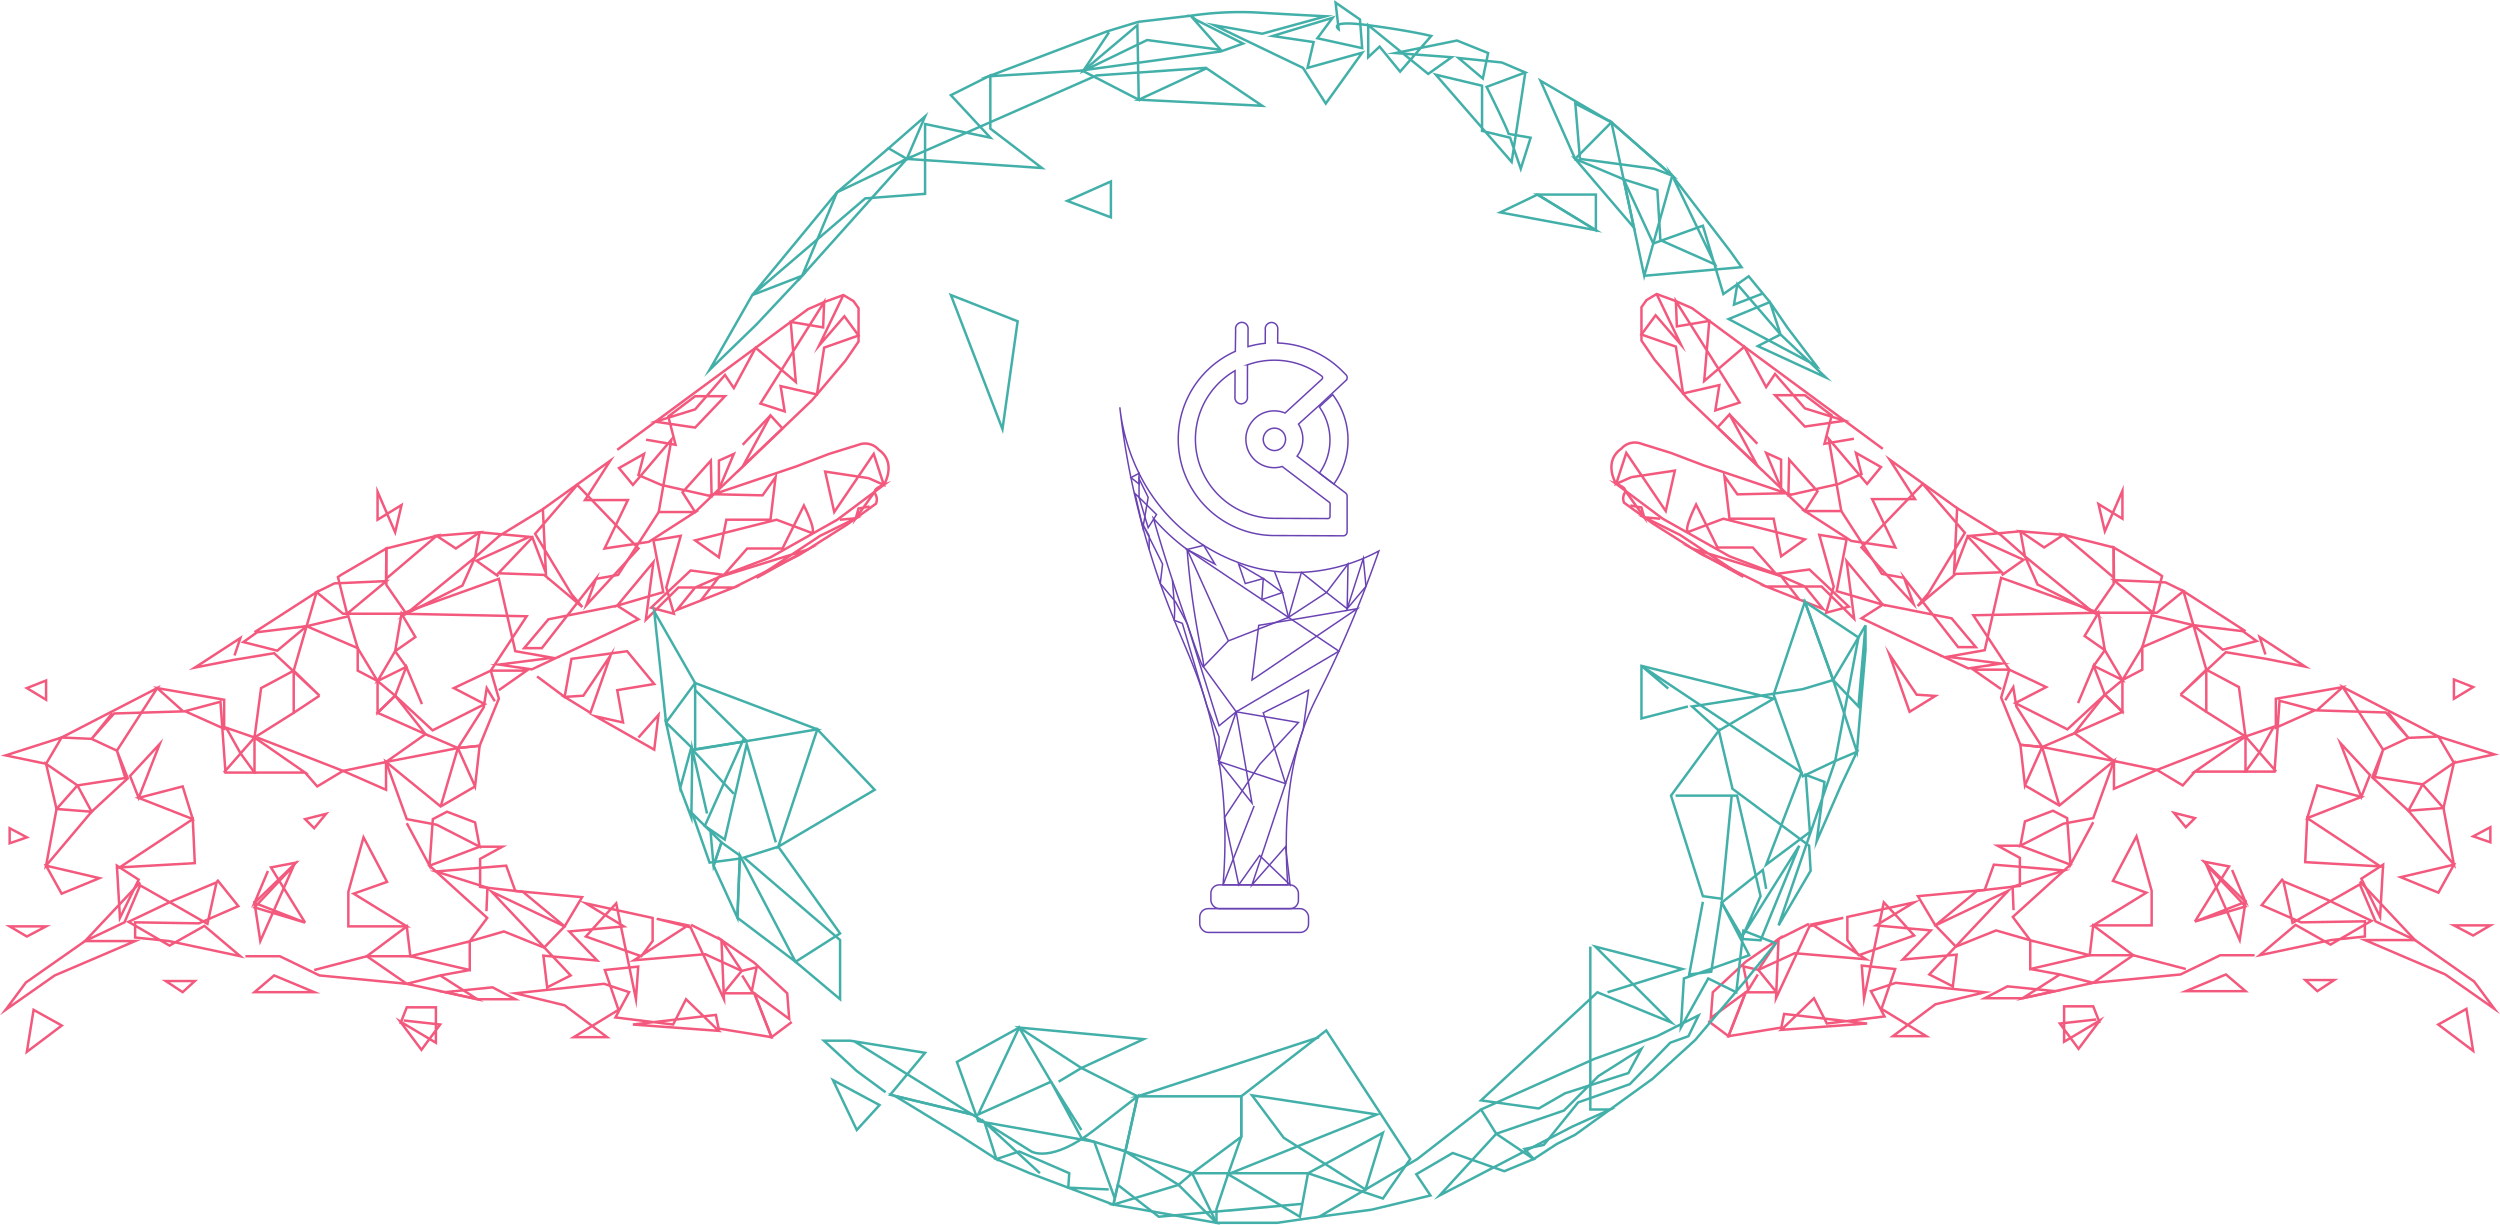 <svg id="Layer_1" data-name="Layer 1" xmlns="http://www.w3.org/2000/svg" viewBox="0 0 5011.35 2455"><title>BOUNTY LINE ART 2</title><g id="LEFT_HAND" data-name="LEFT HAND"><polygon points="11.19 1514.21 123.46 1478.38 92.36 1531.11 11.19 1514.21" style="fill:none;stroke:#f3587d;stroke-miterlimit:10;stroke-width:5px"/><polygon points="113.32 1621.7 155.23 1574.38 92.36 1531.11 113.32 1621.7" style="fill:none;stroke:#f3587d;stroke-miterlimit:10;stroke-width:5px"/><polygon points="92.36 1735.28 113.32 1621.7 183.63 1627.11 92.36 1735.28" style="fill:none;stroke:#f3587d;stroke-miterlimit:10;stroke-width:5px"/><polygon points="123.46 1791.39 121.55 1787.94 92.36 1735.28 199.18 1760.29 123.46 1791.39" style="fill:none;stroke:#f3587d;stroke-miterlimit:10;stroke-width:5px"/><polygon points="11.19 2024.29 51.8 1969.53 170.44 1886.38 270.84 1886.38 109.6 1955.33 11.19 2024.29" style="fill:none;stroke:#f3587d;stroke-miterlimit:10;stroke-width:5px"/><polyline points="280.98 1768.74 170.44 1886.38 249.54 1848.85 280.98 1774.83 339.8 1808.29 415.85 1851.9 434.11 1768.74 346.89 1805.25 257.65 1847.84 339.8 1895.5 409.77 1855.95 481.77 1916.8 338.78 1886.38 270.84 1879.28 270.84 1848.85 398.61 1850.88 477.71 1816.4 435.12 1763.33" style="fill:none;stroke:#f3587d;stroke-miterlimit:10;stroke-width:5px"/><polygon points="234.33 1735.28 240.42 1840.07 277.94 1763.33 234.33 1735.28" style="fill:none;stroke:#f3587d;stroke-miterlimit:10;stroke-width:5px"/><polygon points="390.5 1730.21 239.76 1738.77 386.44 1641.98 390.5 1730.21" style="fill:none;stroke:#f3587d;stroke-miterlimit:10;stroke-width:5px"/><polygon points="366.16 1576.4 386.44 1641.98 277.94 1599.39 366.16 1576.4" style="fill:none;stroke:#f3587d;stroke-miterlimit:10;stroke-width:5px"/><polygon points="320.19 1491.22 277.94 1599.39 260.7 1555.45 320.19 1491.22" style="fill:none;stroke:#f3587d;stroke-miterlimit:10;stroke-width:5px"/><polygon points="234.33 1504.74 256.13 1560.18 183.63 1627.11 155.23 1574.38 251.23 1559.5 234.33 1504.74" style="fill:none;stroke:#f3587d;stroke-miterlimit:10;stroke-width:5px"/><polygon points="183.63 1481.08 234.33 1504.74 315.13 1379.33 222.7 1427.09 123.46 1478.38 183.63 1481.08" style="fill:none;stroke:#f3587d;stroke-miterlimit:10;stroke-width:5px"/><polyline points="224.87 1429.7 183.63 1481.08 228.75 1430.21 367.18 1425.98 315.13 1379.33 449.32 1402.66 449.32 1460.8 370.89 1425.64 441.88 1406.71 452.02 1548.68 510.16 1548.68 481.77 1509.47 453.37 1458.77 510.16 1478.38 448.64 1548.68" style="fill:none;stroke:#f3587d;stroke-miterlimit:10;stroke-width:5px"/><polygon points="611.57 1548.68 510.16 1548.68 510.16 1478.38 611.57 1548.68" style="fill:none;stroke:#f3587d;stroke-miterlimit:10;stroke-width:5px"/><polygon points="523.35 1379.33 510.16 1478.38 588.75 1428.85 588.75 1344.35 523.35 1379.33" style="fill:none;stroke:#f3587d;stroke-miterlimit:10;stroke-width:5px"/><path d="M630.8,2573.85l-51.72,34.3Z" transform="translate(9.67 -1179.3)" style="fill:none;stroke:#f3587d;stroke-miterlimit:10;stroke-width:5px"/><polyline points="470.11 1313.92 481.77 1278.94 390.5 1338.26 467.06 1323.05 549.46 1309.36 640.47 1394.54 588.75 1344.35 614.61 1255.22 555.8 1304.29 487.85 1287.05 515.49 1267.28 614.61 1255.22 634.56 1186.99 510.16 1267.28" style="fill:none;stroke:#f3587d;stroke-miterlimit:10;stroke-width:5px"/><polygon points="588.75 1735.28 510.16 1818.94 611.57 1849.36 510.16 1809.81 521.82 1886.38 588.75 1735.28" style="fill:none;stroke:#f3587d;stroke-miterlimit:10;stroke-width:5px"/><polygon points="728.7 1678.49 726.71 1685.62 698.27 1787.67 698.27 1856.97 815.4 1856.97 708.92 1791.39 775.85 1767.73 728.7 1678.49" style="fill:none;stroke:#f3587d;stroke-miterlimit:10;stroke-width:5px"/><polygon points="67.32 2024.29 53.82 2108.46 123.8 2055.73 67.32 2024.29" style="fill:none;stroke:#f3587d;stroke-miterlimit:10;stroke-width:5px"/><polygon points="92.36 1856.97 53.82 1877.25 19.34 1856.97 92.36 1856.97" style="fill:none;stroke:#f3587d;stroke-miterlimit:10;stroke-width:5px"/><polygon points="53.82 1678.49 19.34 1690.38 19.34 1660.23 53.82 1678.49" style="fill:none;stroke:#f3587d;stroke-miterlimit:10;stroke-width:5px"/><polygon points="92.36 1364.12 92.36 1402.66 53.82 1379.33 92.36 1364.12" style="fill:none;stroke:#f3587d;stroke-miterlimit:10;stroke-width:5px"/><polygon points="332.19 1966.49 366.16 1988.8 390.5 1966.49 332.19 1966.49" style="fill:none;stroke:#f3587d;stroke-miterlimit:10;stroke-width:5px"/><polygon points="510.16 1988.8 629.82 1988.8 549.46 1955.33 510.16 1988.8" style="fill:none;stroke:#f3587d;stroke-miterlimit:10;stroke-width:5px"/><polyline points="491.91 1916.8 560.87 1916.8 640.47 1955.33 815.4 1972.07 735.29 1916.8 629.82 1944.43" style="fill:none;stroke:#f3587d;stroke-miterlimit:10;stroke-width:5px"/><polygon points="815.4 1856.97 735.29 1916.8 822.5 1916.8 815.4 1856.97" style="fill:none;stroke:#f3587d;stroke-miterlimit:10;stroke-width:5px"/><polyline points="809.32 2045.59 882.33 2053.7 844.81 2104.4 802.22 2047.62 873.77 2090.21 873.77 2019.22 815.4 2019.22 802.22 2052.68" style="fill:none;stroke:#f3587d;stroke-miterlimit:10;stroke-width:5px"/><polyline points="611.57 1849.36 543.12 1738.77 593.32 1729.19 510.16 1809.81 537.04 1745.92" style="fill:none;stroke:#f3587d;stroke-miterlimit:10;stroke-width:5px"/><polygon points="822.5 1916.8 941.65 1886.88 941.65 1944.43 822.5 1916.8" style="fill:none;stroke:#f3587d;stroke-miterlimit:10;stroke-width:5px"/><polygon points="815.4 1972.07 956.87 2002.99 882.33 1955.33 815.4 1972.07" style="fill:none;stroke:#f3587d;stroke-miterlimit:10;stroke-width:5px"/><line x1="941.66" y1="1944.43" x2="882.33" y2="1955.33" style="fill:none;stroke:#f3587d;stroke-miterlimit:10;stroke-width:5px"/><polygon points="987.29 1979.16 1032.92 2002.99 956.87 2002.99 891.93 1988.8 987.29 1979.16" style="fill:none;stroke:#f3587d;stroke-miterlimit:10;stroke-width:5px"/><polyline points="611.57 1548.68 635.91 1576.4 687.63 1545.31 515.49 1478.38" style="fill:none;stroke:#f3587d;stroke-miterlimit:10;stroke-width:5px"/><polygon points="773.82 1527.39 687.63 1545.31 773.82 1583.16 773.82 1527.39" style="fill:none;stroke:#f3587d;stroke-miterlimit:10;stroke-width:5px"/><polygon points="852.92 1471.62 773.82 1527.39 917.82 1499.5 852.92 1471.62" style="fill:none;stroke:#f3587d;stroke-miterlimit:10;stroke-width:5px"/><polygon points="756.84 1428.85 852.92 1471.62 792.08 1394.54 756.84 1428.85" style="fill:none;stroke:#f3587d;stroke-miterlimit:10;stroke-width:5px"/><polygon points="756.84 1365.14 792.08 1394.54 756.84 1428.85 756.84 1365.14" style="fill:none;stroke:#f3587d;stroke-miterlimit:10;stroke-width:5px"/><polygon points="717.04 1344.35 756.84 1365.14 717.04 1299.22 717.04 1344.35" style="fill:none;stroke:#f3587d;stroke-miterlimit:10;stroke-width:5px"/><polygon points="614.61 1255.22 717.04 1299.22 698.27 1235.33 614.61 1255.22" style="fill:none;stroke:#f3587d;stroke-miterlimit:10;stroke-width:5px"/><polygon points="774.46 1099.45 683.57 1152.42 677.43 1156.75 695.74 1230.26 774.46 1164.85 670.39 1169.42 634.56 1186.99 687.63 1230.26 814.39 1230.26 774.46 1172.46 774.46 1099.45" style="fill:none;stroke:#f3587d;stroke-miterlimit:10;stroke-width:5px"/><polygon points="875.23 1074.09 774.46 1099.45 773.82 1160.29 875.23 1074.09" style="fill:none;stroke:#f3587d;stroke-miterlimit:10;stroke-width:5px"/><polygon points="913.77 1099.45 875.23 1074.09 961.43 1066.99 913.77 1099.45" style="fill:none;stroke:#f3587d;stroke-miterlimit:10;stroke-width:5px"/><polygon points="814.39 1230.26 952.3 1117.19 926.95 1173.73 814.39 1230.26" style="fill:none;stroke:#f3587d;stroke-miterlimit:10;stroke-width:5px"/><polygon points="792.08 1305.31 832.64 1276.91 804.88 1230.26 792.08 1305.31" style="fill:none;stroke:#f3587d;stroke-miterlimit:10;stroke-width:5px"/><polygon points="814.39 1336.74 792.08 1305.31 756.84 1365.14 814.39 1336.74" style="fill:none;stroke:#f3587d;stroke-miterlimit:10;stroke-width:5px"/><polyline points="845.82 1411.36 814.39 1336.74 792.08 1394.54 867.12 1464.01 971.57 1411.36 909.71 1379.33 983.74 1344.35 999.97 1400.38 961.43 1494.94 917.82 1499.5 969.54 1418.12 975.63 1379.33 991.85 1405.7" style="fill:none;stroke:#f3587d;stroke-miterlimit:10;stroke-width:5px"/><polygon points="952.3 1576.4 917.82 1499.5 961.43 1494.94 952.3 1576.4" style="fill:none;stroke:#f3587d;stroke-miterlimit:10;stroke-width:5px"/><path d="M873.67,2795.93l34.48-117.13Z" transform="translate(9.67 -1179.3)" style="fill:none;stroke:#f3587d;stroke-miterlimit:10;stroke-width:5px"/><polyline points="952.3 1576.4 883.35 1616.63 773.82 1527.39 815.4 1641.98 875.23 1653.14 961.43 1697.25 952.3 1648.57 896.02 1627.11 867.63 1641.98 861.04 1735.28 815.4 1650.09" style="fill:none;stroke:#f3587d;stroke-miterlimit:10;stroke-width:5px"/><polygon points="976.64 1840.07 861.04 1735.28 961.43 1697.25 1007.06 1697.25 962.43 1721.59 962.43 1777.87 976.97 1779.53 1048.13 1787.67 1131.8 1856.97 1090.73 1899.56 1010.11 1867.11 941.65 1886.88 976.64 1840.07" style="fill:none;stroke:#f3587d;stroke-miterlimit:10;stroke-width:5px"/><polyline points="975.12 1826.54 976.97 1779.53 873.77 1746.82 1014.67 1735.28 1032.92 1785.93 1166.78 1798.4 1131.8 1856.97 985.77 1787.67 1143.96 1955.33 1096.81 1979.16 1089.2 1915.66 1197.2 1925.42 1140.92 1867.11 1250.44 1856.97 1174.39 1810.83 1308.25 1840.07 1308.25 1886.38 1285.43 1916.8 1174.39 1877.25 1207.85 1840.07 1235.23 1810.83 1274.78 2002.99 1279.35 1937.59 1212.42 1944.43 1239.8 2024.29 1150.05 2079.05 1216.98 2079.05 1131.8 2015.16 1032.92 1991.08 1210.89 1972.07 1261.09 1988.8 1233.71 2039.5 1349.32 2053.7 1375.18 2002.99 1440.59 2066.38 1268.7 2053.7 1435.01 2034.43 1440.59 2061.81 1546.56 2079.05 1512.08 1991.08 1450.22 1991.08 1486.73 1946.21 1413.71 1912.74 1270.73 1924.91 1379.23 1854.94 1316.36 1841.76 1384.3 1858.99 1451.23 2002.99 1446.16 1884.35 1385.32 1853.92" style="fill:none;stroke:#f3587d;stroke-miterlimit:10;stroke-width:5px"/><polyline points="1587.12 2048.63 1546.56 2079.05 1512.08 1991.08 1582.05 2042.54 1577.99 1991.08 1512.08 1929.98 1446.16 1884.35 1486.73 1946.21 1516.64 1939.11 1507.01 1986.77 1487.74 1955.33" style="fill:none;stroke:#f3587d;stroke-miterlimit:10;stroke-width:5px"/><polyline points="999.97 1383.39 1055.74 1344.35 983.74 1344.35 1055.74 1235.33 804.88 1230.26 999.97 1160.29 1032.92 1305.31 1107.46 1318.49 999.97 1332.18 1065.88 1341.81 1279.85 1241.42 1237.26 1214.04 1099.35 1241.42 1050.67 1299.22 1086.16 1299.22 1194.67 1160.29 1175.4 1213.02 1279.85 1099.45 1157.15 972.01 1072.64 1070.04 1145.65 1191.05 1167.29 1216.74 1090.89 1152.42 998.95 1149.14 1067.23 1077.47 1094.28 1148.46 1088.19 1020.68 1000.98 1074.09 952.3 1117.19 961.43 1066.99 1061.15 1076.12 955.01 1124.12 998.95 1155.22" style="fill:none;stroke:#f3587d;stroke-miterlimit:10;stroke-width:5px"/><polyline points="1194.67 1160.29 1238.95 1152.42 1320.42 1026.43 1393.43 1026.43 1300.47 1086.26 1211.91 1099.45 1258.56 1002.43 1172.7 1002.43 1223.4 923.33 1088.19 1020.68" style="fill:none;stroke:#f3587d;stroke-miterlimit:10;stroke-width:5px"/><polygon points="1294.56 1242.43 1297.86 1217.33 1309.77 1126.83 1237.26 1214.04 1329.54 1186.99 1309.77 1083.22 1364.53 1074.09 1335.63 1177.7 1350.84 1230.26 1305.2 1218.09 1384.3 1143.56 1451.23 1152.42 1393.43 1177.7 1356.92 1222.66 1471.01 1177.7 1359.96 1177.7 1294.56 1242.43" style="fill:none;stroke:#f3587d;stroke-miterlimit:10;stroke-width:5px"/><polyline points="1237.26 901.7 1250.71 891.78 1619.57 619.78 1652.02 605.59 1690.56 591.39 1710.84 603.56 1720.98 617.76 1720.98 646.15 1720.98 684.68 1694.61 723.22 1627.68 802.32 1393.43 1026.43 1368.08 986.88 1424.87 923.33 1426.42 994.87 1325.49 972.01 1279.85 952.4 1291.01 909.81 1240.81 938.21 1268.7 972.01 1345.77 881.42 1320.42 1026.43" style="fill:none;stroke:#f3587d;stroke-miterlimit:10;stroke-width:5px"/><polyline points="1295.06 881.42 1354.13 891.56 1339.68 834.77 1393.43 794.21 1453.26 794.21 1393.43 857.08 1313.72 845.32 1393.43 820.57 1453.26 751.62 1471.01 777.98 1514.79 697.05 1595.23 765.81 1584.99 645.29 1649.99 656.29 1652.02 605.59 1524.25 808.91 1572.92 824.63 1564.81 773.92 1637.53 790.68 1652.02 696.85 1720.98 672.52 1692.59 633.98 1641.88 692.8 1690.56 591.39" style="fill:none;stroke:#f3587d;stroke-miterlimit:10;stroke-width:5px"/><polygon points="1544.53 832.74 1488.72 935.27 1568.56 858.88 1544.53 832.74" style="fill:none;stroke:#f3587d;stroke-miterlimit:10;stroke-width:5px"/><polygon points="1471.01 909.81 1441.06 980.86 1441.06 923.33 1471.01 909.81" style="fill:none;stroke:#f3587d;stroke-miterlimit:10;stroke-width:5px"/><line x1="1488.72" y1="891.56" x2="1544.53" y2="832.74" style="fill:none;stroke:#f3587d;stroke-miterlimit:10;stroke-width:5px"/><polyline points="1743.29 1015.28 1720.98 1019.33 1715.42 1038.94 1753.33 985.74" style="fill:none;stroke:#f3587d;stroke-miterlimit:10;stroke-width:5px"/><polyline points="1404.74 1203.82 1441.06 1156.87 1618.14 1102 1516.62 1158.26 1643.91 1074.09 1715.42 1038.94 1683.46 1041.81" style="fill:none;stroke:#f3587d;stroke-miterlimit:10;stroke-width:5px"/><path d="M1731.59,2137.79l-87.21-13.15q9.12,40.55,18.25,81.09l79.1-116.62,20.28,62.2-30.42-13.52,30.42,13.52c1.26-2.09,17.78-30.56,4.06-55.1a45.2,45.2,0,0,0-14.2-15.21,36.12,36.12,0,0,0-40.57-10.14l-58.81,18.25-66.93,25.46L1421.08,2170l97.89,2.24,26-36.51-10.15,85.35h-88.49l-15,75.38-47.63-34L1547,2221.11s48.68,18.09,66.93,25.19-12.17-53.75-12.17-53.75l-42.89,86.2h-70.68l-46.65,53L1507,2307l27.9-10.54,133.86-75.38,93.3-69.8c-14.91,5.39-18.15,10.27-18.35,13.73-.23,3.94,3.47,6.44,4.15,13.31a23,23,0,0,1-1.58,10.63l-58.25,42.1-96.34,60.85L1461.33,2357" transform="translate(9.67 -1179.3)" style="fill:none;stroke:#f3587d;stroke-miterlimit:10;stroke-width:5px"/><polygon points="611.57 1641.98 629.82 1660.23 653.65 1631.33 611.57 1641.98" style="fill:none;stroke:#f3587d;stroke-miterlimit:10;stroke-width:5px"/><polygon points="1131.8 1396.99 1183.51 1428.85 1224.08 1313.42 1169.32 1394.54 1131.8 1396.99" style="fill:none;stroke:#f3587d;stroke-miterlimit:10;stroke-width:5px"/><path d="M1078.52,2124.64" transform="translate(9.67 -1179.3)" style="fill:none;stroke:#f3587d;stroke-miterlimit:10;stroke-width:5px"/><polygon points="804.88 1012.34 756.84 1041.81 756.84 985.74 792.08 1066.99 804.88 1012.34" style="fill:none;stroke:#f3587d;stroke-miterlimit:10;stroke-width:5px"/></g><g id="RIGHT_HAND" data-name="RIGHT HAND"><polygon points="5000.16 1512.21 4887.89 1476.38 4918.99 1529.11 5000.16 1512.21" style="fill:none;stroke:#f3587d;stroke-miterlimit:10;stroke-width:5px"/><polygon points="4898.03 1619.7 4856.12 1572.38 4918.99 1529.11 4898.03 1619.7" style="fill:none;stroke:#f3587d;stroke-miterlimit:10;stroke-width:5px"/><polygon points="4918.99 1733.28 4898.03 1619.7 4827.72 1625.11 4918.99 1733.28" style="fill:none;stroke:#f3587d;stroke-miterlimit:10;stroke-width:5px"/><polygon points="4887.89 1789.39 4889.8 1785.94 4918.99 1733.28 4812.17 1758.29 4887.89 1789.39" style="fill:none;stroke:#f3587d;stroke-miterlimit:10;stroke-width:5px"/><polygon points="5000.16 2022.29 4959.55 1967.53 4840.9 1884.38 4740.51 1884.38 4901.75 1953.33 5000.16 2022.29" style="fill:none;stroke:#f3587d;stroke-miterlimit:10;stroke-width:5px"/><polyline points="4730.37 1766.74 4840.9 1884.38 4761.81 1846.85 4730.37 1772.83 4671.55 1806.29 4595.5 1849.9 4577.24 1766.74 4664.45 1803.25 4753.69 1845.84 4671.55 1893.5 4601.58 1853.95 4529.58 1914.8 4672.57 1884.38 4740.51 1877.28 4740.51 1846.85 4612.73 1848.88 4533.64 1814.4 4576.23 1761.33" style="fill:none;stroke:#f3587d;stroke-miterlimit:10;stroke-width:5px"/><polygon points="4777.02 1733.28 4770.93 1838.07 4733.41 1761.33 4777.02 1733.28" style="fill:none;stroke:#f3587d;stroke-miterlimit:10;stroke-width:5px"/><polygon points="4620.85 1728.21 4771.59 1736.77 4624.9 1639.98 4620.85 1728.21" style="fill:none;stroke:#f3587d;stroke-miterlimit:10;stroke-width:5px"/><polygon points="4645.19 1574.4 4624.9 1639.98 4733.41 1597.39 4645.19 1574.4" style="fill:none;stroke:#f3587d;stroke-miterlimit:10;stroke-width:5px"/><polygon points="4691.16 1489.22 4733.41 1597.39 4750.65 1553.45 4691.16 1489.22" style="fill:none;stroke:#f3587d;stroke-miterlimit:10;stroke-width:5px"/><polygon points="4777.02 1502.74 4755.21 1558.18 4827.72 1625.11 4856.12 1572.38 4760.12 1557.5 4777.02 1502.74" style="fill:none;stroke:#f3587d;stroke-miterlimit:10;stroke-width:5px"/><polygon points="4827.72 1479.08 4777.02 1502.74 4696.22 1377.33 4788.65 1425.09 4887.89 1476.38 4827.72 1479.08" style="fill:none;stroke:#f3587d;stroke-miterlimit:10;stroke-width:5px"/><polyline points="4786.48 1427.7 4827.72 1479.08 4782.6 1428.21 4644.17 1423.98 4696.22 1377.33 4562.03 1400.66 4562.03 1458.8 4640.45 1423.64 4569.47 1404.71 4559.33 1546.68 4501.19 1546.68 4529.58 1507.47 4557.98 1456.77 4501.19 1476.38 4562.71 1546.68" style="fill:none;stroke:#f3587d;stroke-miterlimit:10;stroke-width:5px"/><polygon points="4399.78 1546.68 4501.19 1546.68 4501.19 1476.38 4399.78 1546.68" style="fill:none;stroke:#f3587d;stroke-miterlimit:10;stroke-width:5px"/><polygon points="4488 1377.33 4501.19 1476.38 4422.6 1426.85 4422.6 1342.35 4488 1377.33" style="fill:none;stroke:#f3587d;stroke-miterlimit:10;stroke-width:5px"/><path d="M4361.2,2571.85l51.72,34.3Z" transform="translate(9.67 -1179.3)" style="fill:none;stroke:#f3587d;stroke-miterlimit:10;stroke-width:5px"/><polyline points="4541.24 1311.92 4529.58 1276.94 4620.85 1336.26 4544.28 1321.05 4461.89 1307.36 4370.88 1392.54 4422.6 1342.35 4396.73 1253.22 4455.55 1302.29 4523.5 1285.05 4495.86 1265.28 4396.73 1253.22 4376.79 1184.99 4501.19 1265.28" style="fill:none;stroke:#f3587d;stroke-miterlimit:10;stroke-width:5px"/><polygon points="4422.6 1733.28 4501.19 1816.94 4399.78 1847.36 4501.19 1807.81 4489.52 1884.38 4422.6 1733.28" style="fill:none;stroke:#f3587d;stroke-miterlimit:10;stroke-width:5px"/><polygon points="4282.65 1676.49 4284.64 1683.62 4313.07 1785.67 4313.07 1854.97 4195.95 1854.97 4302.43 1789.39 4235.5 1765.73 4282.65 1676.49" style="fill:none;stroke:#f3587d;stroke-miterlimit:10;stroke-width:5px"/><polygon points="4944.02 2022.29 4957.52 2106.46 4887.55 2053.73 4944.02 2022.29" style="fill:none;stroke:#f3587d;stroke-miterlimit:10;stroke-width:5px"/><polygon points="4918.99 1854.97 4957.52 1875.25 4992 1854.97 4918.99 1854.97" style="fill:none;stroke:#f3587d;stroke-miterlimit:10;stroke-width:5px"/><polygon points="4957.52 1676.49 4992 1688.38 4992 1658.23 4957.52 1676.49" style="fill:none;stroke:#f3587d;stroke-miterlimit:10;stroke-width:5px"/><polygon points="4918.99 1362.12 4918.99 1400.66 4957.52 1377.33 4918.99 1362.12" style="fill:none;stroke:#f3587d;stroke-miterlimit:10;stroke-width:5px"/><polygon points="4679.16 1964.49 4645.19 1986.8 4620.85 1964.49 4679.16 1964.49" style="fill:none;stroke:#f3587d;stroke-miterlimit:10;stroke-width:5px"/><polygon points="4501.19 1986.8 4381.52 1986.8 4461.89 1953.33 4501.19 1986.8" style="fill:none;stroke:#f3587d;stroke-miterlimit:10;stroke-width:5px"/><polyline points="4519.44 1914.8 4450.48 1914.8 4370.88 1953.33 4195.95 1970.07 4276.06 1914.8 4381.52 1942.43" style="fill:none;stroke:#f3587d;stroke-miterlimit:10;stroke-width:5px"/><polygon points="4195.95 1854.97 4276.06 1914.8 4188.85 1914.8 4195.95 1854.97" style="fill:none;stroke:#f3587d;stroke-miterlimit:10;stroke-width:5px"/><polyline points="4202.03 2043.59 4129.02 2051.7 4166.54 2102.4 4209.13 2045.62 4137.58 2088.21 4137.58 2017.22 4195.95 2017.22 4209.13 2050.68" style="fill:none;stroke:#f3587d;stroke-miterlimit:10;stroke-width:5px"/><polyline points="4399.78 1847.36 4468.23 1736.77 4418.03 1727.19 4501.19 1807.81 4474.31 1743.92" style="fill:none;stroke:#f3587d;stroke-miterlimit:10;stroke-width:5px"/><polygon points="4188.85 1914.8 4069.69 1884.88 4069.69 1942.43 4188.85 1914.8" style="fill:none;stroke:#f3587d;stroke-miterlimit:10;stroke-width:5px"/><polygon points="4195.95 1970.07 4054.48 2000.99 4129.02 1953.33 4195.95 1970.07" style="fill:none;stroke:#f3587d;stroke-miterlimit:10;stroke-width:5px"/><line x1="4069.69" y1="1942.43" x2="4129.02" y2="1953.33" style="fill:none;stroke:#f3587d;stroke-miterlimit:10;stroke-width:5px"/><polygon points="4024.06 1977.16 3978.43 2000.99 4054.48 2000.99 4119.42 1986.8 4024.06 1977.16" style="fill:none;stroke:#f3587d;stroke-miterlimit:10;stroke-width:5px"/><polyline points="4399.78 1546.68 4375.44 1574.4 4323.72 1543.31 4495.86 1476.38" style="fill:none;stroke:#f3587d;stroke-miterlimit:10;stroke-width:5px"/><polygon points="4237.52 1525.39 4323.72 1543.31 4237.52 1581.16 4237.52 1525.39" style="fill:none;stroke:#f3587d;stroke-miterlimit:10;stroke-width:5px"/><polygon points="4158.43 1469.62 4237.52 1525.39 4093.52 1497.5 4158.43 1469.62" style="fill:none;stroke:#f3587d;stroke-miterlimit:10;stroke-width:5px"/><polygon points="4254.51 1426.85 4158.43 1469.62 4219.27 1392.54 4254.51 1426.85" style="fill:none;stroke:#f3587d;stroke-miterlimit:10;stroke-width:5px"/><polygon points="4254.51 1363.14 4219.27 1392.54 4254.51 1426.85 4254.51 1363.14" style="fill:none;stroke:#f3587d;stroke-miterlimit:10;stroke-width:5px"/><polygon points="4294.31 1342.35 4254.51 1363.14 4294.31 1297.22 4294.31 1342.35" style="fill:none;stroke:#f3587d;stroke-miterlimit:10;stroke-width:5px"/><polygon points="4396.73 1253.22 4294.31 1297.22 4313.07 1233.33 4396.73 1253.22" style="fill:none;stroke:#f3587d;stroke-miterlimit:10;stroke-width:5px"/><polygon points="4236.89 1097.45 4327.78 1150.42 4333.92 1154.75 4315.61 1228.26 4236.89 1162.85 4340.96 1167.42 4376.79 1184.99 4323.72 1228.26 4196.96 1228.26 4236.89 1170.46 4236.89 1097.45" style="fill:none;stroke:#f3587d;stroke-miterlimit:10;stroke-width:5px"/><polygon points="4136.12 1072.09 4236.89 1097.45 4237.52 1158.29 4136.12 1072.09" style="fill:none;stroke:#f3587d;stroke-miterlimit:10;stroke-width:5px"/><polygon points="4097.58 1097.45 4136.12 1072.09 4049.92 1064.99 4097.58 1097.45" style="fill:none;stroke:#f3587d;stroke-miterlimit:10;stroke-width:5px"/><polygon points="4196.96 1228.26 4059.05 1115.19 4084.4 1171.73 4196.96 1228.26" style="fill:none;stroke:#f3587d;stroke-miterlimit:10;stroke-width:5px"/><polygon points="4219.27 1303.31 4178.71 1274.91 4206.47 1228.26 4219.27 1303.31" style="fill:none;stroke:#f3587d;stroke-miterlimit:10;stroke-width:5px"/><polygon points="4196.96 1334.74 4219.27 1303.31 4254.51 1363.14 4196.96 1334.74" style="fill:none;stroke:#f3587d;stroke-miterlimit:10;stroke-width:5px"/><polyline points="4165.52 1409.36 4196.96 1334.74 4219.27 1392.54 4144.23 1462.01 4039.78 1409.36 4101.64 1377.33 4027.61 1342.35 4011.38 1398.38 4049.92 1492.94 4093.52 1497.5 4041.81 1416.12 4035.72 1377.33 4019.5 1403.7" style="fill:none;stroke:#f3587d;stroke-miterlimit:10;stroke-width:5px"/><polygon points="4059.05 1574.4 4093.52 1497.5 4049.92 1492.94 4059.05 1574.4" style="fill:none;stroke:#f3587d;stroke-miterlimit:10;stroke-width:5px"/><path d="M4118.33,2793.93l-34.48-117.13Z" transform="translate(9.67 -1179.3)" style="fill:none;stroke:#f3587d;stroke-miterlimit:10;stroke-width:5px"/><polyline points="4059.05 1574.4 4128 1614.63 4237.52 1525.39 4195.95 1639.98 4136.12 1651.14 4049.92 1695.25 4059.05 1646.57 4115.33 1625.11 4143.72 1639.98 4150.31 1733.28 4195.95 1648.09" style="fill:none;stroke:#f3587d;stroke-miterlimit:10;stroke-width:5px"/><polygon points="4034.71 1838.07 4150.31 1733.28 4049.92 1695.25 4004.28 1695.25 4048.92 1719.59 4048.92 1775.87 4034.38 1777.53 3963.21 1785.67 3879.55 1854.97 3920.62 1897.56 4001.24 1865.11 4069.69 1884.88 4034.71 1838.07" style="fill:none;stroke:#f3587d;stroke-miterlimit:10;stroke-width:5px"/><polyline points="4036.23 1824.54 4034.38 1777.53 4137.58 1744.82 3996.68 1733.28 3978.43 1783.93 3844.57 1796.4 3879.55 1854.97 4025.58 1785.67 3867.38 1953.33 3914.54 1977.16 3922.14 1913.66 3814.14 1923.42 3870.43 1865.11 3760.9 1854.97 3836.96 1808.83 3703.1 1838.07 3703.1 1884.38 3725.92 1914.8 3836.96 1875.25 3803.5 1838.07 3776.12 1808.83 3736.57 2000.99 3732 1935.59 3798.93 1942.43 3771.55 2022.29 3861.3 2077.05 3794.37 2077.05 3879.55 2013.16 3978.43 1989.08 3800.45 1970.07 3750.26 1986.8 3777.64 2037.5 3662.03 2051.7 3636.17 2000.99 3570.76 2064.38 3742.65 2051.7 3576.34 2032.43 3570.76 2059.81 3464.79 2077.05 3499.27 1989.08 3561.13 1989.08 3524.62 1944.21 3597.64 1910.74 3740.62 1922.91 3632.12 1852.94 3694.99 1839.76 3627.05 1856.99 3560.12 2000.99 3565.19 1882.35 3626.03 1851.92" style="fill:none;stroke:#f3587d;stroke-miterlimit:10;stroke-width:5px"/><polyline points="3424.23 2046.63 3464.79 2077.05 3499.27 1989.08 3429.3 2040.54 3433.36 1989.08 3499.27 1927.98 3565.19 1882.35 3524.62 1944.21 3494.71 1937.11 3504.34 1984.77 3523.61 1953.33" style="fill:none;stroke:#f3587d;stroke-miterlimit:10;stroke-width:5px"/><polyline points="4011.38 1381.39 3955.61 1342.35 4027.61 1342.35 3955.61 1233.33 4206.47 1228.26 4011.38 1158.29 3978.43 1303.31 3903.89 1316.49 4011.38 1330.18 3945.47 1339.81 3731.5 1239.42 3774.09 1212.04 3912 1239.42 3960.68 1297.22 3925.19 1297.22 3816.68 1158.29 3835.95 1211.02 3731.5 1097.45 3854.2 970.01 3938.71 1068.04 3865.69 1189.05 3844.06 1214.74 3920.45 1150.42 4012.4 1147.14 3944.12 1075.47 3917.07 1146.46 3923.16 1018.68 4010.37 1072.09 4059.05 1115.19 4049.92 1064.99 3950.2 1074.12 4056.34 1122.12 4012.4 1153.22" style="fill:none;stroke:#f3587d;stroke-miterlimit:10;stroke-width:5px"/><polyline points="3816.68 1158.29 3772.4 1150.42 3690.93 1024.43 3617.92 1024.43 3710.88 1084.26 3799.44 1097.45 3752.79 1000.43 3838.65 1000.43 3787.95 921.33 3923.16 1018.68" style="fill:none;stroke:#f3587d;stroke-miterlimit:10;stroke-width:5px"/><polygon points="3716.79 1240.43 3713.49 1215.33 3701.58 1124.83 3774.09 1212.04 3681.81 1184.99 3701.58 1081.22 3646.82 1072.09 3675.72 1175.7 3660.51 1228.26 3706.14 1216.09 3627.05 1141.56 3560.12 1150.42 3617.92 1175.7 3654.43 1220.66 3540.34 1175.7 3651.38 1175.7 3716.79 1240.43" style="fill:none;stroke:#f3587d;stroke-miterlimit:10;stroke-width:5px"/><polyline points="3774.09 899.7 3760.64 889.78 3391.78 617.78 3359.33 603.59 3320.79 589.39 3300.51 601.56 3290.37 615.76 3290.37 644.15 3290.37 682.68 3316.74 721.22 3383.66 800.32 3617.92 1024.43 3643.27 984.88 3586.48 921.33 3584.93 992.87 3685.86 970.01 3731.5 950.4 3720.34 907.81 3770.54 936.21 3742.65 970.01 3665.58 879.42 3690.93 1024.43" style="fill:none;stroke:#f3587d;stroke-miterlimit:10;stroke-width:5px"/><polyline points="3716.28 879.42 3657.21 889.56 3671.66 832.77 3617.92 792.21 3558.09 792.21 3617.92 855.08 3697.63 843.32 3617.92 818.57 3558.09 749.62 3540.34 775.98 3496.56 695.05 3416.12 763.81 3426.36 643.29 3361.36 654.29 3359.33 603.59 3487.1 806.91 3438.43 822.63 3446.54 771.92 3373.82 788.68 3359.33 694.85 3290.37 670.52 3318.76 631.98 3369.47 690.8 3320.79 589.39" style="fill:none;stroke:#f3587d;stroke-miterlimit:10;stroke-width:5px"/><polygon points="3466.82 830.74 3522.63 933.27 3442.79 856.88 3466.82 830.74" style="fill:none;stroke:#f3587d;stroke-miterlimit:10;stroke-width:5px"/><polygon points="3540.34 907.81 3570.28 978.86 3570.28 921.33 3540.34 907.81" style="fill:none;stroke:#f3587d;stroke-miterlimit:10;stroke-width:5px"/><line x1="3522.63" y1="889.56" x2="3466.82" y2="830.74" style="fill:none;stroke:#f3587d;stroke-miterlimit:10;stroke-width:5px"/><polyline points="3268.06 1013.28 3290.37 1017.33 3295.93 1036.94 3258.02 983.74" style="fill:none;stroke:#f3587d;stroke-miterlimit:10;stroke-width:5px"/><polyline points="3606.61 1201.82 3570.28 1154.87 3393.21 1100 3494.72 1156.26 3367.44 1072.09 3295.93 1036.94 3327.89 1039.81" style="fill:none;stroke:#f3587d;stroke-miterlimit:10;stroke-width:5px"/><path d="M3260.41,2135.79l87.21-13.15q-9.12,40.55-18.25,81.09l-79.1-116.62-20.28,62.2,30.42-13.52L3230,2149.31c-1.26-2.09-17.78-30.56-4.06-55.1a45.2,45.2,0,0,1,14.2-15.21,36.12,36.12,0,0,1,40.57-10.14l58.81,18.25,66.93,25.46L3570.92,2168l-97.89,2.24-26-36.51,10.15,85.35h88.49l15,75.38,47.63-34L3445,2219.11s-48.68,18.09-66.93,25.19,12.17-53.75,12.17-53.75l42.89,86.2h70.68l46.65,53L3485.05,2305l-27.9-10.54-133.86-75.38-93.3-69.8c14.91,5.39,18.15,10.27,18.35,13.73.23,3.94-3.47,6.44-4.15,13.31a23,23,0,0,0,1.58,10.63l58.25,42.1,96.34,60.85L3530.67,2355" transform="translate(9.67 -1179.3)" style="fill:none;stroke:#f3587d;stroke-miterlimit:10;stroke-width:5px"/><polygon points="4399.78 1639.98 4381.52 1658.23 4357.69 1629.33 4399.78 1639.98" style="fill:none;stroke:#f3587d;stroke-miterlimit:10;stroke-width:5px"/><polygon points="3879.55 1394.99 3827.83 1426.85 3787.27 1311.42 3842.03 1392.54 3879.55 1394.99" style="fill:none;stroke:#f3587d;stroke-miterlimit:10;stroke-width:5px"/><path d="M3913.48,2122.64" transform="translate(9.67 -1179.3)" style="fill:none;stroke:#f3587d;stroke-miterlimit:10;stroke-width:5px"/><polygon points="4206.47 1010.34 4254.51 1039.81 4254.51 983.74 4219.27 1064.99 4206.47 1010.34" style="fill:none;stroke:#f3587d;stroke-miterlimit:10;stroke-width:5px"/></g><polygon points="1906.06 591.39 2009.49 860.15 2039.91 644.07 1906.06 591.39" style="fill:none;stroke:#42afa9;stroke-miterlimit:10;stroke-width:5px"/><polygon points="1422.34 741.47 1516.62 650.15 1607.91 552.8 1508.02 591.39 1422.34 741.47" style="fill:none;stroke:#42afa9;stroke-miterlimit:10;stroke-width:5px"/><polygon points="1854.34 233.36 1781.16 297.25 1817.75 318.54 1854.34 233.36" style="fill:none;stroke:#42afa9;stroke-miterlimit:10;stroke-width:5px"/><polygon points="1677.89 385.47 1607.91 552.8 1817.75 318.54 1677.89 385.47" style="fill:none;stroke:#42afa9;stroke-miterlimit:10;stroke-width:5px"/><polyline points="1781.16 297.25 1677.89 385.47 1508.02 591.39 1734.38 397.64 1854.34 388.52 1854.34 248.57 1985.15 275.95 1906.06 190.77 1985.15 151.22 1985.15 257.7 2088.59 336.8 1817.75 318.54 2198.11 151.22 2417.15 136.01 2530.2 212.07 2282.62 199.9 2420.53 136.01" style="fill:none;stroke:#42afa9;stroke-miterlimit:10;stroke-width:5px"/><polygon points="2279.91 50.49 2282.62 199.9 2171.07 142.43 2279.91 50.49" style="fill:none;stroke:#42afa9;stroke-miterlimit:10;stroke-width:5px"/><path d="M2213.45,1244l-52.06,77.74,128.45-62.19,147.39,19.6-60.17-68.28L2272.61,1223,2210.07,1242,1972,1332.28l182.67-11.22,282.6-38.54,44.78-15.89L2387.7,1219l-10.64-8.11a680.54,680.54,0,0,1,117.63-7.1c16,.46,26.07,1.34,81.8,4.39,30,1.65,54.67,2.9,71.33,3.72l-127.29,35-96.32-17.07,178,85.52,45.64,71.49,73-101.91-109.52,30.42,12.17-51.72-82.14-12.17,120.17-36.5L2631.08,1256l89.75,19.77q-2.19-28.73-4.39-57.46l-48.85-33.81,6.09,53.24s-24.34-18.93,59.32-7.94,126.25,21.63,126.25,21.63l-62.36,71.5-41.07-50.2L2733,1294v-64.22l120.17,97.69,47.15-33.47-112.56-8.36,123.21-25.1,62.37,25.1-10.65,51L2914,1295.54l86.71,9,47.15,20-77.57,28.9s41.07,82.14,44.11,94.31l44.11,7.6-19.77,62.37-3.05-8.91-18.25-53.46-56.28-13.69v-90.5L2868.38,1329l152.11,174.93q13.7-89.75,27.38-179.49" transform="translate(9.67 -1179.3)" style="fill:none;stroke:#42afa9;stroke-miterlimit:10;stroke-width:5px"/><path d="M2217.17,1543l-87.55,39,87.55,33Z" transform="translate(9.67 -1179.3)" style="fill:none;stroke:#42afa9;stroke-miterlimit:10;stroke-width:5px"/><path d="M3078.3,1341.17q34.72,78.33,69.46,156.68l72.76-73.4Z" transform="translate(9.67 -1179.3)" style="fill:none;stroke:#42afa9;stroke-miterlimit:10;stroke-width:5px"/><polygon points="3352.14 352.09 3230.19 245.15 3295.93 552.8 3352.14 352.09" style="fill:none;stroke:#42afa9;stroke-miterlimit:10;stroke-width:5px"/><polygon points="3081.89 390.04 3199.01 461.53 3199.01 390.04 3081.89 390.04" style="fill:none;stroke:#42afa9;stroke-miterlimit:10;stroke-width:5px"/><polygon points="3007.35 425.78 3199.01 461.53 3081.89 390.04 3007.35 425.78" style="fill:none;stroke:#42afa9;stroke-miterlimit:10;stroke-width:5px"/><polygon points="3157.43 318.54 3275.32 456.37 3254.61 359.44 3157.43 318.54" style="fill:none;stroke:#42afa9;stroke-miterlimit:10;stroke-width:5px"/><path d="M3306.46,1517.62l-149.07-19.77q-4.62-55.45-9.26-110.89l72.39,37.49,121.94,106.94Z" transform="translate(9.67 -1179.3)" style="fill:none;stroke:#42afa9;stroke-miterlimit:10;stroke-width:5px"/><path d="M3286.25,1732.1l195.14-17.24-22.31-31.44-116.62-152,85.7,177.89-109.53-48.67-6.08-100.4-67.61-21.47,59.44,128.64,99.44-35.63,41.07,136.94,50.7-35.58,42.59,51.72,35.5,51.72,57.8,76.06-175.94-93.81,82.64-34,21.3,64.9-45.64,23.33,136.4,62.87-90.76-86.2-86.67-100.63-6.63,40.8,57.81-22.31" transform="translate(9.67 -1179.3)" style="fill:none;stroke:#42afa9;stroke-miterlimit:10;stroke-width:5px"/><polygon points="1638.34 1462.01 1560.08 1697.25 1753.33 1583.16 1638.34 1462.01" style="fill:none;stroke:#42afa9;stroke-miterlimit:10;stroke-width:5px"/><polygon points="1393.43 1502.74 1393.43 1497.92 1393.43 1369.14 1638.34 1462.01 1496.84 1485.54 1393.43 1502.74" style="fill:none;stroke:#42afa9;stroke-miterlimit:10;stroke-width:5px"/><polygon points="1311.42 1225.74 1315.69 1233.2 1393.43 1369.14 1335.13 1448.23 1311.42 1225.74" style="fill:none;stroke:#42afa9;stroke-miterlimit:10;stroke-width:5px"/><polygon points="1363.52 1579.63 1335.13 1448.23 1385.83 1497.92 1363.52 1579.63" style="fill:none;stroke:#42afa9;stroke-miterlimit:10;stroke-width:5px"/><polygon points="3739.52 1253.53 3739.52 1303.31 3731.5 1396.52 3722.28 1507.05 3674.62 1363.14 3725.32 1416.12 3739.52 1253.53" style="fill:none;stroke:#42afa9;stroke-miterlimit:10;stroke-width:5px"/><polygon points="3725.32 1277.87 3674.62 1363.14 3617.92 1206.27 3725.32 1277.87" style="fill:none;stroke:#42afa9;stroke-miterlimit:10;stroke-width:5px"/><polyline points="3383.58 1416.12 3290.37 1440.12 3290.37 1334.74 3555.31 1400.57 3445.43 1464.46 3391.69 1416.12 3613.77 1381.39 3674.62 1363.14 3617.92 1206.27 3555.31 1392.54 3613.77 1556.07 3678.67 1525.39 3725.32 1277.87 3739.52 1253.53" style="fill:none;stroke:#42afa9;stroke-miterlimit:10;stroke-width:5px"/><polyline points="3344.03 1380.29 3290.37 1334.74 3611.09 1548.57 3540.34 1733.28 3627.97 1667.78 3619.67 1553.28 3657.21 1567.39 3641.66 1686.04 3690.34 1574.4 3722.28 1507.05 3678.67 1525.39 3565.19 1854.97 3629.49 1745.36 3626.45 1695.25 3472.82 1581.16 3445.43 1464.46 3349.6 1594.85 3413.49 1796.4 3451.27 1801.64 3471.29 1594.85 3358.73 1594.85 3481.94 1594.85 3529.1 1796.4 3494.71 1873.14 3606.61 1695.25 3529.1 1884.88 3494.71 1882.35 3451.27 1809.25 3533.66 1743.84 3540.34 1781.87" style="fill:none;stroke:#42afa9;stroke-miterlimit:10;stroke-width:5px"/><polyline points="3413.49 1807.73 3386.11 1953.33 3430.22 1947.88 3451.27 1809.25 3506.32 1914.8 3375.46 1961.36 3369.38 2059.81 3424.23 1961.36 3480.42 1989.08 3494.71 1865.53 3559.58 1890.9 3500.16 1964.1 3398.28 2084.57 3313.1 2162.15 3157.43 2274.71 3120.93 2292.97 3074.28 2323.39 3056.03 2303.11 3094.56 2294.99 3163.52 2209.81 3196.3 2198.24 3266.96 2173.3 3348.08 2090.15 3384.59 2077.05 3404.87 2035.39 3321.72 2077.05 3195.97 2122.6 2968.82 2224.01 2999.24 2272.68 3135.13 2226.04 3204.08 2157.08 3290.37 2102.4 3264.2 2150.99 3137.15 2191.56 3084.42 2221.98 2968.82 2205.76 3202.05 1989.08 3350.11 2049.59 3198 1897.56 3372.42 1942.43 3222.34 1989.08" style="fill:none;stroke:#42afa9;stroke-miterlimit:10;stroke-width:5px"/><polyline points="3187.86 1897.56 3187.86 2224.01 3227.55 2224.01 3151.35 2258.49 2885.66 2396.4 2999.24 2272.68 3074.28 2323.39 3015.46 2347.73 2912.03 2311.22 2839.01 2353.81 2867.41 2396.4 2749.77 2424.8 2644.31 2438.99 2841.04 2323.39 2968.82 2224.01" style="fill:none;stroke:#42afa9;stroke-miterlimit:10;stroke-width:5px"/><polygon points="2658.51 2065.56 2826.84 2323.39 2772.08 2402.49 2622 2351.78 2772.08 2270.66 2737.22 2384.4 2573.32 2280.8 2509.67 2195.61 2759.91 2234.02 2461.77 2353.81 2488.14 2278.77 2488.14 2197.64 2658.51 2065.56" style="fill:none;stroke:#42afa9;stroke-miterlimit:10;stroke-width:5px"/><polyline points="2644.31 2438.99 2560.14 2451.16 2438.45 2451.16 2438.45 2423.78 2461.77 2353.81 2605.77 2438.99 2622 2351.78 2389.77 2351.78 2488.14 2278.77 2488.14 2197.64 2280.25 2197.64 2644.31 2079.05" style="fill:none;stroke:#42afa9;stroke-miterlimit:10;stroke-width:5px"/><path d="M2033.28,3239.11l249.47,23.24h0L2158,3320.15Z" transform="translate(9.67 -1179.3)" style="fill:none;stroke:#42afa9;stroke-miterlimit:10;stroke-width:5px"/><polygon points="2106.84 2168.28 1960.82 2234.02 2042.96 2059.81 2106.84 2168.28" style="fill:none;stroke:#42afa9;stroke-miterlimit:10;stroke-width:5px"/><polyline points="2167.69 2265.11 2106.84 2168.28 2167.69 2280.8 2255.91 2308.18 2280.25 2197.64 2167.69 2140.85 2122.05 2168.28" style="fill:none;stroke:#42afa9;stroke-miterlimit:10;stroke-width:5px"/><polygon points="2438.45 2451.16 2231.58 2414.66 2362.39 2375.11 2438.45 2451.16" style="fill:none;stroke:#42afa9;stroke-miterlimit:10;stroke-width:5px"/><polygon points="2389.77 2351.78 2255.91 2308.18 2362.39 2375.11 2389.77 2351.78" style="fill:none;stroke:#42afa9;stroke-miterlimit:10;stroke-width:5px"/><line x1="2438.45" y1="2451.16" x2="2389.77" y2="2351.78" style="fill:none;stroke:#42afa9;stroke-miterlimit:10;stroke-width:5px"/><polyline points="2222.45 2384.24 2141.36 2380.76 2143.35 2351.78 2042.96 2308.18 1997.32 2323.39 2064.25 2351.78 2231.58 2414.66 2240.72 2375.11 2322.84 2438.99 2610.58 2413.14 2461.77 2426.83" style="fill:none;stroke:#42afa9;stroke-miterlimit:10;stroke-width:5px"/><path d="M2074.86,3531.08l-111-102.17,23.74,73.78-74-47.66-129.8-79.1L1939,3413.32l118.65,74.16s39.55,24.39,126.25-43.07l86.71-67.47-45.64,204.85-41.07-113.67-232.73-41.49L1908.55,3308l124.73-68.88" transform="translate(9.67 -1179.3)" style="fill:none;stroke:#42afa9;stroke-miterlimit:10;stroke-width:5px"/><polyline points="1710.34 2086.09 1948.65 2234.02 1784.36 2194.6 1854.34 2110.43 1704.25 2086.09 1651.52 2086.09 1717.43 2146.92 1775.24 2189.53" style="fill:none;stroke:#42afa9;stroke-miterlimit:10;stroke-width:5px"/><polygon points="1669.77 2165.19 1717.43 2265.11 1763.07 2215.15 1669.77 2165.19" style="fill:none;stroke:#42afa9;stroke-miterlimit:10;stroke-width:5px"/><polygon points="1683.97 1884.35 1683.97 2002.94 1594.73 1927.9 1683.97 1871.11 1560.08 1697.25 1491.29 1718.99 1683.97 1884.35" style="fill:none;stroke:#42afa9;stroke-miterlimit:10;stroke-width:5px"/><polygon points="1478.11 1839.67 1483.18 1714.94 1594.73 1927.9 1478.11 1839.67" style="fill:none;stroke:#42afa9;stroke-miterlimit:10;stroke-width:5px"/><polygon points="1430.45 1735.28 1478.11 1839.67 1483.18 1714.94 1446.16 1688.57 1430.45 1735.28" style="fill:none;stroke:#42afa9;stroke-miterlimit:10;stroke-width:5px"/><polyline points="1424.36 1668.29 1430.45 1735.28 1446.16 1688.57 1387.86 1630.77 1422.34 1729.14 1483.18 1721.02" style="fill:none;stroke:#42afa9;stroke-miterlimit:10;stroke-width:5px"/><polyline points="1471.01 1591.22 1387.86 1502.74 1496.84 1485.54 1393.43 1383.39" style="fill:none;stroke:#42afa9;stroke-miterlimit:10;stroke-width:5px"/><polyline points="1555.18 1688.57 1496.84 1491.84 1452.76 1683.02 1412.82 1655.52 1491.29 1480.07" style="fill:none;stroke:#42afa9;stroke-miterlimit:10;stroke-width:5px"/><polyline points="1363.52 1579.63 1385.83 1638.88 1387.86 1502.74 1417.27 1630.77" style="fill:none;stroke:#42afa9;stroke-miterlimit:10;stroke-width:5px"/><polyline points="1076.53 1355.95 1131.8 1396.99 1145.49 1320.7 1257.04 1305.31 1311.42 1371.14 1279.37 1376.43 1237.26 1383.39 1248.93 1448.23 1193.98 1435.94 1311.42 1502.74 1319.91 1433.08 1279.85 1478.38" style="fill:none;stroke:#f3587d;stroke-miterlimit:10;stroke-width:5px"/><path d="M1205.79,1975.48" transform="translate(9.67 -1179.3)" style="fill:none;stroke:#6a43b3;stroke-miterlimit:10;stroke-width:3px;fill-rule:evenodd"/><path d="M2635.12,1995.17a114.22,114.22,0,0,1,0,132.46l28.87,22a150.57,150.57,0,0,0-2.17-179.18l-16.56,14.92Z" transform="translate(9.67 -1179.3)" style="fill:none;stroke:#6a43b3;stroke-miterlimit:10;stroke-width:3px;fill-rule:evenodd"/><path d="M2687.52,2167.45l-97.1-73.85a56.11,56.11,0,0,0,2.77-64.15l46.47-42,48.65-45.54a7.9,7.9,0,0,0,.19-11.29l-6.72-6.73a191.92,191.92,0,0,0-130.32-57l.2-26.73a16.43,16.43,0,0,0-.39-5.35,14,14,0,0,0-2.58-4.75,11.9,11.9,0,0,0-4.35-3.17,11.78,11.78,0,0,0-10.28,0,14,14,0,0,0-4.35,3.17,11.62,11.62,0,0,0-2.57,4.56,10,10,0,0,0-.4,5.34l-.19,27.52a187.41,187.41,0,0,0-34.61,6.74l.2-34.26a16.09,16.09,0,0,0-.4-5.34,13.72,13.72,0,0,0-2.57-4.76,11.76,11.76,0,0,0-4.35-3.16,11.7,11.7,0,0,0-10.28,0,13.66,13.66,0,0,0-4.35,3.16,11.62,11.62,0,0,0-2.57,4.56,9.77,9.77,0,0,0-.4,5.34l-.59,43.76a193,193,0,0,0,74.75,369.26l141.39.59a7.94,7.94,0,0,0,7.91-7.92V2174A8.39,8.39,0,0,0,2687.52,2167.45Zm-143.37,50.89a158.59,158.59,0,0,1-78.12-296l-.19,52.07a16.35,16.35,0,0,0,.39,5.34,13.89,13.89,0,0,0,2.57,4.76,12,12,0,0,0,4.35,3.17,11.81,11.81,0,0,0,10.29,0,14,14,0,0,0,4.35-3.17,11.88,11.88,0,0,0,2.57-4.56,9.86,9.86,0,0,0,.39-5.34l.2-63.95a158.52,158.52,0,0,1,54.38-9.31,156.36,156.36,0,0,1,94.53,31.88,4,4,0,0,1,.39,6.13l-74,67.92a56.42,56.42,0,0,0-21.35-4.36,58.05,58.05,0,0,0-23.73,4.95,56.07,56.07,0,0,0-19.38,14.45,58.62,58.62,0,0,0-11.67,21.19,55.51,55.51,0,0,0-1.78,24.15,56.52,56.52,0,0,0,48,48.51,55,55,0,0,0,24.13-1.78l94.52,71.87a4.15,4.15,0,0,1,1.59,3.17l-.2,25.34a4,4,0,0,1-4,4Zm23.13-158.4a23.66,23.66,0,0,1-3.75,12.48,23,23,0,0,1-10.09,8.31,20.64,20.64,0,0,1-12.85,1.19,24,24,0,0,1-11.47-6.14,21.72,21.72,0,0,1-6.13-11.48,22,22,0,0,1,1.38-12.87,23,23,0,0,1,8.31-10.1,23.54,23.54,0,0,1,12.45-3.76,22.29,22.29,0,0,1,22.15,22.37Z" transform="translate(9.67 -1179.3)" style="fill:none;stroke:#6a43b3;stroke-miterlimit:10;stroke-width:3px;fill-rule:evenodd"/><path d="M2235.08,1995.76c3.64,34,20,146.42,114.6,235.27,72.71,68.32,152.41,85.81,169.35,89.24,116.52,23.58,208.52-22,235.27-36.51-9.34,27-23.84,67.41-43.43,115.67-40,98.55-74.42,163.87-86.38,188.56-27.84,57.49-54.49,143.63-55.71,274.35-.27,28.12.65,58.31,3,90.72H2442c11.81-143.92-6.05-254.53-24.34-328.57-34.12-138.1-81.47-187.56-136.28-387.3A1568,1568,0,0,1,2235.08,1995.76Z" transform="translate(9.67 -1179.3)" style="fill:none;stroke:#6a43b3;stroke-miterlimit:10;stroke-width:3px;fill-rule:evenodd"/><path d="M2302.4,2218.23c7.84,27.26,17.19,58.56,28.15,93.11,10.82,34.13,18.95,58,31.29,94.11,25.3,74,38,111,40.7,110.32,3.94-1.06-13.34-63.38-25.48-163.05-3.65-30-5.81-54.88-7.1-72-7.4-5.4-15-11.34-22.69-17.87A400.08,400.08,0,0,1,2302.4,2218.23Z" transform="translate(9.67 -1179.3)" style="fill:none;stroke:#6a43b3;stroke-miterlimit:10;stroke-width:3px;fill-rule:evenodd"/><rect x="2427.29" y="1773.76" width="175.44" height="47.66" rx="16.73" style="fill:none;stroke:#6a43b3;stroke-miterlimit:10;stroke-width:3px"/><rect x="2404.98" y="1821.42" width="218.03" height="47.66" rx="16.73" style="fill:none;stroke:#6a43b3;stroke-miterlimit:10;stroke-width:3px"/><polygon points="2524.92 1714.94 2586 1773.76 2576.96 1697.25 2509.67 1773.76 2554.61 1638.2 2576.96 1570.81 2443.62 1526.46 2509.67 1609.81 2478 1426.85 2602.73 1448.23 2524.92 1532.4 2454.55 1638.88 2483.07 1773.76 2524.92 1714.94" style="fill:none;stroke:#6a43b3;stroke-miterlimit:10;stroke-width:3px;fill-rule:evenodd"/><line x1="2514" y1="1615.56" x2="2451.63" y2="1773.76" style="fill:none;stroke:#6a43b3;stroke-miterlimit:10;stroke-width:3px"/><polygon points="2478 1426.85 2683.94 1305.31 2379.63 1101.42 2462.28 1284.7 2412.21 1336.47 2478 1426.85" style="fill:none;stroke:#6a43b3;stroke-miterlimit:10;stroke-width:3px;fill-rule:evenodd"/><polygon points="2523.17 1253.53 2720.54 1220.13 2509.67 1363.14 2523.17 1253.53" style="fill:none;stroke:#6a43b3;stroke-miterlimit:10;stroke-width:3px;fill-rule:evenodd"/><polygon points="2623.01 1383.39 2532.27 1428.85 2576.96 1570.81 2612.3 1462.01 2623.01 1383.39" style="fill:none;stroke:#6a43b3;stroke-miterlimit:10;stroke-width:3px;fill-rule:evenodd"/><path d="M2674.27,2484.61" transform="translate(9.67 -1179.3)" style="fill:none;stroke:#6a43b3;stroke-miterlimit:10;stroke-width:3px;fill-rule:evenodd"/><polygon points="2608.75 1147.34 2582.8 1237.54 2659.01 1187.7 2608.75 1147.34" style="fill:none;stroke:#6a43b3;stroke-miterlimit:10;stroke-width:3px;fill-rule:evenodd"/><polygon points="2700.45 1220.13 2659.01 1187.7 2702.14 1130.69 2700.45 1220.13" style="fill:none;stroke:#6a43b3;stroke-miterlimit:10;stroke-width:3px;fill-rule:evenodd"/><polygon points="2738.16 1175.41 2700.45 1220.13 2732.83 1119.38 2738.16 1175.41" style="fill:none;stroke:#6a43b3;stroke-miterlimit:10;stroke-width:3px;fill-rule:evenodd"/><polygon points="2266.96 957.34 2283.29 970.3 2283.29 948.79 2266.96 957.34" style="fill:none;stroke:#6a43b3;stroke-miterlimit:10;stroke-width:3px;fill-rule:evenodd"/><polygon points="2283.29 996.97 2283.29 959.55 2301.55 996.97 2291.02 1057.89 2275.13 989.36 2283.29 996.97" style="fill:none;stroke:#6a43b3;stroke-miterlimit:10;stroke-width:3px;fill-rule:evenodd"/><polygon points="2301.55 1057.89 2318.28 1031.4 2283.29 996.97 2301.55 1057.89" style="fill:none;stroke:#6a43b3;stroke-miterlimit:10;stroke-width:3px;fill-rule:evenodd"/><polyline points="2303.53 1101.42 2303.53 1074.08 2288.34 1046.34 2330.45 1130.69 2325.8 1169.75 2356.31 1206.27 2379.63 1249.88 2443.62 1454.83 2478 1426.85 2443.62 1526.46 2443.62 1477.1 2419.51 1415.91 2370 1249.47 2353.95 1243.46 2354.79 1220.13 2350.15 1162.81" style="fill:none;stroke:#6a43b3;stroke-miterlimit:10;stroke-width:3px;fill-rule:evenodd"/><polygon points="2435.41 1130.69 2412.78 1093.17 2379.63 1101.42 2435.41 1130.69" style="fill:none;stroke:#6a43b3;stroke-miterlimit:10;stroke-width:3px;fill-rule:evenodd"/><polygon points="2482.82 1130.69 2496.25 1169.75 2532.27 1159.73 2482.82 1130.69" style="fill:none;stroke:#6a43b3;stroke-miterlimit:10;stroke-width:3px;fill-rule:evenodd"/><polygon points="2570.79 1187.7 2532.27 1159.73 2529.48 1201.82 2570.79 1187.7" style="fill:none;stroke:#6a43b3;stroke-miterlimit:10;stroke-width:3px;fill-rule:evenodd"/><polyline points="2554.61 1145.16 2570.79 1187.7 2582.8 1237.54 2462.28 1284.7" style="fill:none;stroke:#6a43b3;stroke-miterlimit:10;stroke-width:3px;fill-rule:evenodd"/></svg>